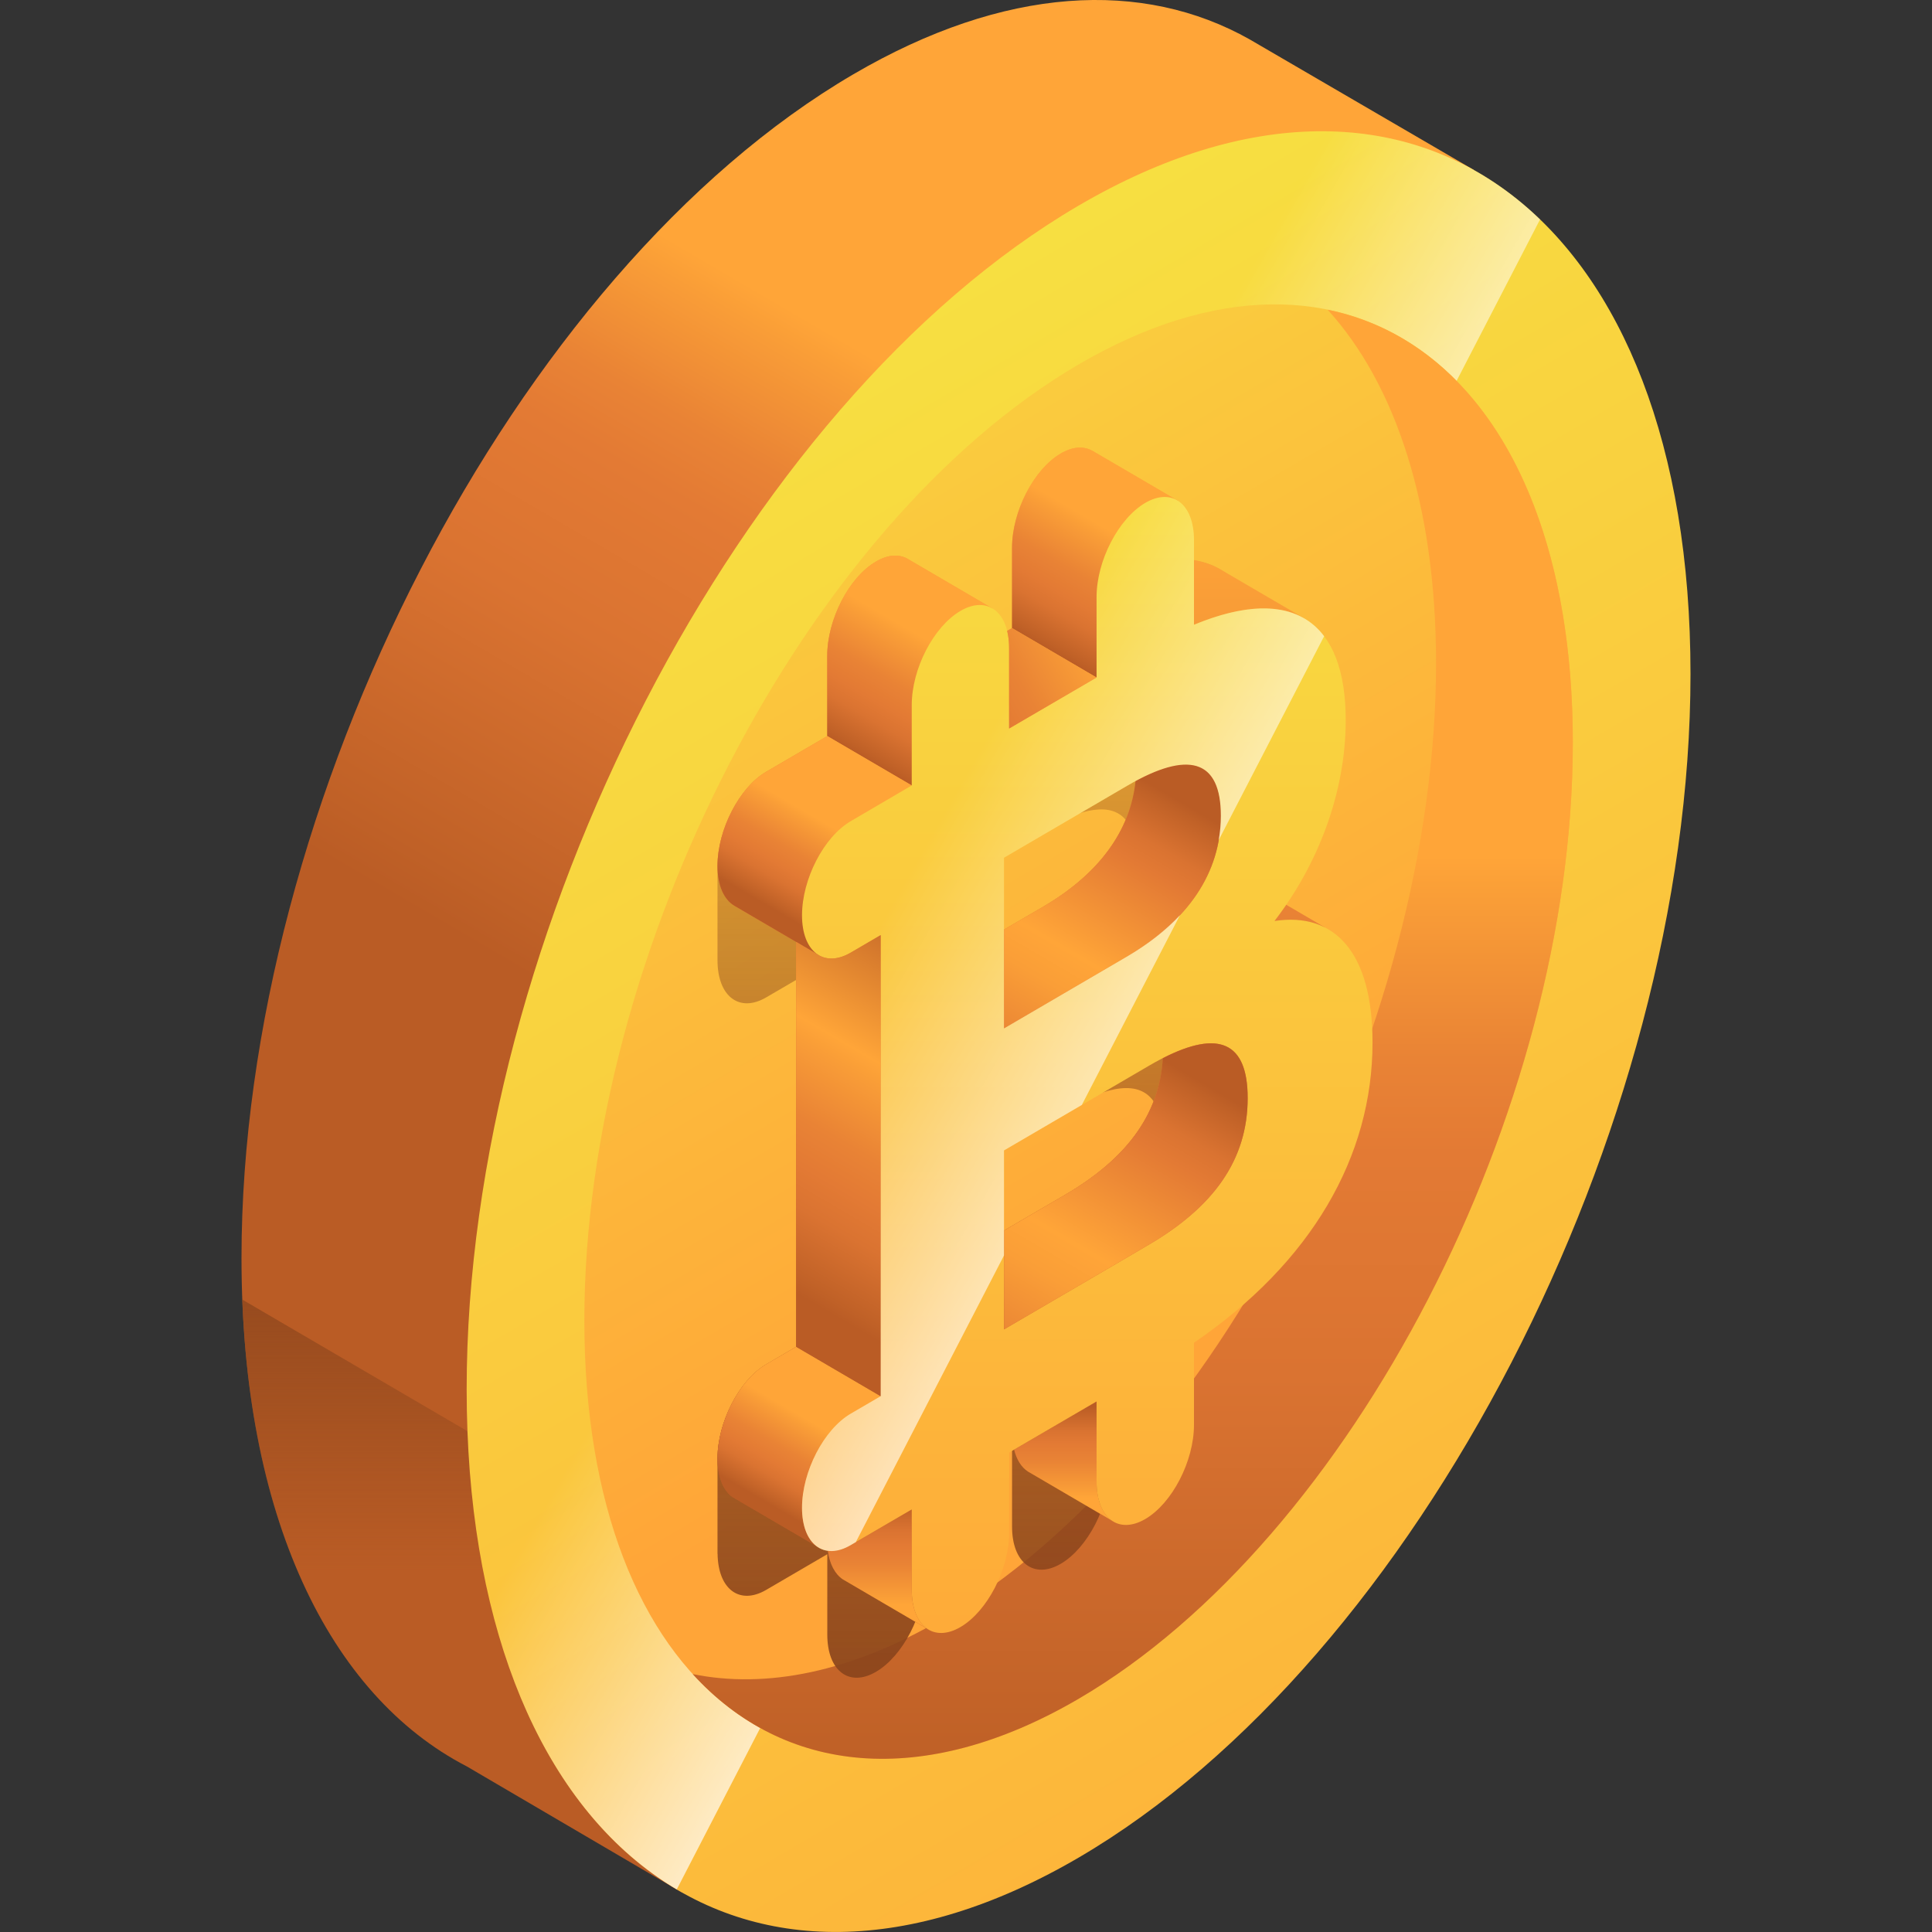 <svg width="24" height="24" viewBox="0 0 24 24" fill="none" xmlns="http://www.w3.org/2000/svg">
<rect x="0" y="0" width="24" height="24" fill="#333333" stroke="none"/>
<g id="icon-bitcoin" clip-path="url(#clip0_2227_27438)">
<g id="btc">
<path id="Vector" d="M18.308 2.111L15.525 0.49C14.198 -0.259 12.48 -0.176 10.602 0.922C6.403 3.376 3 9.959 3 15.627C3 18.834 4.091 21.06 5.799 21.943L8.469 23.508L18.308 2.111Z" fill="url(#paint0_linear_2227_27438)"/>
<path id="Vector_2" d="M8.456 19.327L3.01 16.144C3.121 19.073 4.184 21.108 5.798 21.943L8.469 23.508L9.503 21.26L8.456 19.327Z" fill="url(#paint1_linear_2227_27438)"/>
<path id="Vector_3" d="M21 8.372C21 2.705 17.597 0.1 13.399 2.554C9.2 5.008 5.797 11.591 5.797 17.258C5.797 22.926 9.2 25.53 13.399 23.076C17.597 20.622 21 14.039 21 8.372Z" fill="url(#paint2_linear_2227_27438)"/>
<path id="Vector_4" d="M13.399 2.554C9.2 5.008 5.797 11.591 5.797 17.258C5.797 20.346 6.808 22.525 8.407 23.471L19.131 2.726C17.738 1.382 15.686 1.216 13.399 2.554Z" fill="url(#paint3_linear_2227_27438)"/>
<path id="Vector_5" d="M19.538 9.226C19.538 4.649 16.789 2.545 13.399 4.527C10.008 6.509 7.259 11.826 7.259 16.404C7.259 20.981 10.008 23.085 13.399 21.103C16.789 19.121 19.538 13.803 19.538 9.226Z" fill="url(#paint4_linear_2227_27438)"/>
<path id="Vector_6" d="M16.492 3.847C17.335 4.773 17.839 6.279 17.839 8.239C17.839 12.816 15.09 18.133 11.699 20.115C10.571 20.775 9.514 20.981 8.605 20.796C9.731 22.033 11.459 22.236 13.399 21.103C16.789 19.121 19.538 13.803 19.538 9.226C19.538 6.172 18.314 4.22 16.492 3.847Z" fill="url(#paint5_linear_2227_27438)"/>
<path id="Vector_7" d="M15.397 10.903C15.564 10.47 15.66 10.01 15.666 9.547H15.667V8.333C15.667 7.124 15.028 6.634 13.782 7.148V6.098C13.782 5.647 13.511 5.44 13.177 5.635C12.843 5.831 12.573 6.354 12.573 6.805V7.803L11.486 8.438V7.44C11.486 6.989 11.216 6.782 10.882 6.977C10.547 7.173 10.277 7.696 10.277 8.147V9.145L9.518 9.589C9.188 9.782 8.919 10.296 8.914 10.744H8.913V11.927C8.913 12.378 9.184 12.585 9.518 12.39L9.89 12.173V16.732L9.518 16.949C9.184 17.144 8.913 17.668 8.913 18.119C8.913 18.124 8.914 18.128 8.914 18.132H8.913V19.302H8.914C8.92 19.743 9.188 19.943 9.518 19.75L10.277 19.307V20.305C10.277 20.756 10.547 20.963 10.882 20.768C11.216 20.573 11.486 20.049 11.486 19.598V18.6L12.572 17.965V18.963C12.572 19.414 12.843 19.621 13.177 19.426C13.511 19.231 13.782 18.707 13.782 18.256V17.236C15.238 16.242 15.997 14.93 16 13.517H16V12.339C16 11.565 15.777 11.089 15.397 10.903ZM11.422 11.211L12.955 10.316C13.458 10.022 13.807 9.973 13.984 10.184C13.807 10.607 13.458 10.973 12.955 11.267L11.422 12.163V11.211ZM13.221 14.85L11.422 15.902V14.847L13.221 13.796C13.777 13.471 14.153 13.425 14.331 13.682C14.153 14.143 13.777 14.525 13.221 14.85Z" fill="url(#paint6_linear_2227_27438)"/>
<path id="Vector_8" d="M16.454 11.518L15.478 10.947L15.478 10.947C15.402 10.899 16.201 7.681 16.201 7.681L15.152 7.068L15.152 7.068C15.058 7.014 14.951 6.977 14.832 6.958C14.725 6.942 14.631 6.22 14.631 6.22L13.572 5.601L13.572 5.602C13.466 5.54 13.328 5.545 13.177 5.634C12.843 5.829 12.572 6.353 12.572 6.804V7.802L12.512 7.837L12.324 7.556L11.268 6.938C11.267 6.938 11.266 6.937 11.266 6.937L11.265 6.937V6.937C11.161 6.882 11.027 6.89 10.882 6.976C10.547 7.171 10.277 7.695 10.277 8.146V9.144L9.518 9.587C9.184 9.782 8.913 10.306 8.913 10.757C8.913 11.004 8.995 11.178 9.123 11.252L9.123 11.253L9.89 11.701V16.73L9.518 16.948C9.184 17.143 8.913 17.667 8.913 18.117C8.913 18.346 8.983 18.512 9.095 18.595L10.185 19.232C10.185 19.232 10.279 19.224 10.285 19.265C10.307 19.432 10.373 19.553 10.468 19.618L11.527 20.238L12.572 17.793C12.572 18.031 12.648 18.2 12.768 18.279L13.84 18.906L16.454 11.518ZM14.116 9.521C14.116 10.227 13.707 10.826 12.955 11.266L11.422 12.161V10.041L13.577 8.893C13.929 8.84 14.116 9.044 14.116 9.521ZM13.221 14.848L11.422 15.9V13.677L13.221 12.626C14.021 12.159 14.449 12.268 14.449 13.026C14.449 13.797 14.021 14.381 13.221 14.848Z" fill="url(#paint7_linear_2227_27438)"/>
<path id="Vector_9" d="M11.265 6.937L11.265 6.937V6.937C11.161 6.882 11.027 6.89 10.881 6.976C10.547 7.171 10.276 7.695 10.276 8.146V9.144L11.326 9.758L12.324 7.556L11.268 6.938C11.267 6.938 11.266 6.937 11.265 6.937Z" fill="url(#paint8_linear_2227_27438)"/>
<path id="Vector_10" d="M13.572 5.602C13.466 5.54 13.328 5.545 13.177 5.634C12.843 5.829 12.572 6.353 12.572 6.804V7.802L13.622 8.416L14.631 6.22L13.572 5.601L13.572 5.602Z" fill="url(#paint9_linear_2227_27438)"/>
<path id="Vector_11" d="M13.623 18.407V17.409L12.598 18.008C12.629 18.133 12.688 18.226 12.768 18.279L13.836 18.904C13.706 18.83 13.623 18.656 13.623 18.407Z" fill="url(#paint10_linear_2227_27438)"/>
<path id="Vector_12" d="M11.326 19.749V18.751L10.568 19.194C10.465 19.254 10.369 19.276 10.284 19.264L10.284 19.265C10.307 19.432 10.373 19.553 10.468 19.618L11.527 20.238L11.526 20.237C11.404 20.16 11.326 19.989 11.326 19.749Z" fill="url(#paint11_linear_2227_27438)"/>
<path id="Vector_13" d="M10.277 9.143L9.518 9.587C9.184 9.782 8.913 10.306 8.913 10.757C8.913 11.004 8.995 11.177 9.123 11.252L9.123 11.252L9.89 11.701L10.174 11.867L11.327 9.757L10.277 9.143Z" fill="url(#paint12_linear_2227_27438)"/>
<path id="Vector_14" d="M9.89 16.73L9.518 16.947C9.184 17.142 8.913 17.666 8.913 18.117C8.913 18.346 8.983 18.512 9.095 18.594L10.18 19.229L10.185 19.232L10.94 17.344L9.89 16.73Z" fill="url(#paint13_linear_2227_27438)"/>
<path id="Vector_15" d="M17.05 12.951C17.05 11.821 16.574 11.328 15.832 11.441C16.374 10.738 16.717 9.844 16.717 8.945C16.717 7.736 16.078 7.246 14.832 7.761V6.71C14.832 6.259 14.561 6.052 14.227 6.247C13.893 6.443 13.622 6.967 13.622 7.417V8.416L12.536 9.05V8.052C12.536 7.601 12.265 7.394 11.931 7.589C11.597 7.785 11.326 8.308 11.326 8.759V9.757L10.568 10.201C10.234 10.396 9.963 10.92 9.963 11.371C9.963 11.822 10.234 12.029 10.568 11.834L10.94 11.617V17.344L10.568 17.561C10.234 17.756 9.963 18.28 9.963 18.731C9.963 19.182 10.234 19.39 10.568 19.194L11.326 18.751V19.749C11.326 20.2 11.597 20.407 11.931 20.212C12.265 20.017 12.536 19.493 12.536 19.042V18.044L13.622 17.409V18.407C13.622 18.858 13.893 19.065 14.227 18.87C14.561 18.675 14.832 18.151 14.832 17.7V16.68C16.291 15.683 17.05 14.368 17.05 12.951ZM14.004 9.76C14.756 9.32 15.166 9.428 15.166 10.134C15.166 10.841 14.756 11.44 14.004 11.88L12.472 12.775V10.655L14.004 9.76ZM14.271 15.462L12.472 16.514V14.291L14.271 13.24C15.07 12.772 15.499 12.882 15.499 13.64C15.499 14.411 15.07 14.995 14.271 15.462Z" fill="url(#paint14_linear_2227_27438)"/>
<path id="Vector_16" d="M10.94 11.616L10.568 11.834C10.417 11.922 10.28 11.927 10.174 11.867L10.174 11.867L9.89 11.701V16.73L10.94 17.344V11.616Z" fill="url(#paint15_linear_2227_27438)"/>
<path id="Vector_17" d="M12.535 8.052V9.05L13.622 8.416L12.572 7.802L12.511 7.837C12.527 7.901 12.535 7.972 12.535 8.052Z" fill="url(#paint16_linear_2227_27438)"/>
<path id="Vector_18" d="M15.166 10.134C15.166 9.46 14.793 9.332 14.106 9.703C14.041 10.33 13.641 10.864 12.955 11.265L12.473 11.547V12.775L14.005 11.879C14.757 11.44 15.166 10.841 15.166 10.134Z" fill="url(#paint17_linear_2227_27438)"/>
<path id="Vector_19" d="M15.499 13.64C15.499 12.938 15.133 12.793 14.445 13.145C14.403 13.857 13.979 14.405 13.221 14.848L12.473 15.286V16.514L14.271 15.462C15.071 14.995 15.499 14.411 15.499 13.64Z" fill="url(#paint18_linear_2227_27438)"/>
<path id="Vector_20" d="M14.832 7.761V6.71C14.832 6.259 14.561 6.052 14.227 6.247C13.893 6.443 13.622 6.967 13.622 7.417V8.416L12.536 9.05V8.052C12.536 7.601 12.265 7.394 11.931 7.589C11.597 7.785 11.326 8.308 11.326 8.759V9.757L10.568 10.201C10.234 10.396 9.963 10.92 9.963 11.371C9.963 11.822 10.234 12.029 10.568 11.834L10.94 11.616V17.344L10.568 17.561C10.234 17.756 9.963 18.28 9.963 18.731C9.963 19.182 10.234 19.39 10.568 19.194L10.631 19.157L12.472 15.596V14.291L13.439 13.726L14.658 11.368C14.482 11.556 14.264 11.727 14.004 11.88L12.472 12.775V10.655L14.004 9.76C14.756 9.32 15.166 9.428 15.166 10.134C15.166 10.238 15.156 10.339 15.138 10.438L16.449 7.903C16.152 7.51 15.611 7.439 14.832 7.761Z" fill="url(#paint19_linear_2227_27438)"/>
</g>
</g>
<defs>
<linearGradient id="paint0_linear_2227_27438" x1="8.116" y1="13.048" x2="15.534" y2="0.357" gradientUnits="userSpaceOnUse">
<stop stop-color="#BA5C25"/>
<stop offset="0.049" stop-color="#C06127"/>
<stop offset="0.277" stop-color="#DA7331"/>
<stop offset="0.414" stop-color="#E37A34"/>
<stop offset="0.473" stop-color="#E98335"/>
<stop offset="0.571" stop-color="#F99D37"/>
<stop offset="0.599" stop-color="#FFA538"/>
</linearGradient>
<linearGradient id="paint1_linear_2227_27438" x1="6.256" y1="14.834" x2="6.256" y2="19.52" gradientUnits="userSpaceOnUse">
<stop offset="0.032" stop-color="#8B451C"/>
<stop offset="1" stop-color="#8B451C" stop-opacity="0"/>
</linearGradient>
<linearGradient id="paint2_linear_2227_27438" x1="13.399" y1="31.582" x2="0.597" y2="9.682" gradientUnits="userSpaceOnUse">
<stop stop-color="#FFA538"/>
<stop offset="1" stop-color="#F7E041"/>
</linearGradient>
<linearGradient id="paint3_linear_2227_27438" x1="15.772" y1="14.202" x2="10.921" y2="11.435" gradientUnits="userSpaceOnUse">
<stop offset="0.032" stop-color="white"/>
<stop offset="1" stop-color="white" stop-opacity="0"/>
</linearGradient>
<linearGradient id="paint4_linear_2227_27438" x1="13.399" y1="16.566" x2="5.355" y2="2.804" gradientUnits="userSpaceOnUse">
<stop stop-color="#FFA538"/>
<stop offset="1" stop-color="#F7E041"/>
</linearGradient>
<linearGradient id="paint5_linear_2227_27438" x1="14.072" y1="22.639" x2="14.072" y2="2.592" gradientUnits="userSpaceOnUse">
<stop stop-color="#BA5C25"/>
<stop offset="0.049" stop-color="#C06127"/>
<stop offset="0.277" stop-color="#DA7331"/>
<stop offset="0.414" stop-color="#E37A34"/>
<stop offset="0.473" stop-color="#E98335"/>
<stop offset="0.571" stop-color="#F99D37"/>
<stop offset="0.599" stop-color="#FFA538"/>
</linearGradient>
<linearGradient id="paint6_linear_2227_27438" x1="12.457" y1="22.608" x2="12.457" y2="4.377" gradientUnits="userSpaceOnUse">
<stop offset="0.032" stop-color="#8B451C"/>
<stop offset="1" stop-color="#8B451C" stop-opacity="0"/>
</linearGradient>
<linearGradient id="paint7_linear_2227_27438" x1="12.683" y1="18.23" x2="12.683" y2="1.158" gradientUnits="userSpaceOnUse">
<stop stop-color="#BA5C25"/>
<stop offset="0.033" stop-color="#C06127"/>
<stop offset="0.189" stop-color="#DA7331"/>
<stop offset="0.283" stop-color="#E37A34"/>
<stop offset="0.413" stop-color="#E98335"/>
<stop offset="0.628" stop-color="#F99D37"/>
<stop offset="0.689" stop-color="#FFA538"/>
</linearGradient>
<linearGradient id="paint8_linear_2227_27438" x1="10.508" y1="9.279" x2="11.722" y2="7.203" gradientUnits="userSpaceOnUse">
<stop stop-color="#BA5C25"/>
<stop offset="0.033" stop-color="#C06127"/>
<stop offset="0.189" stop-color="#DA7331"/>
<stop offset="0.283" stop-color="#E37A34"/>
<stop offset="0.413" stop-color="#E98335"/>
<stop offset="0.628" stop-color="#F99D37"/>
<stop offset="0.689" stop-color="#FFA538"/>
</linearGradient>
<linearGradient id="paint9_linear_2227_27438" x1="12.804" y1="7.937" x2="14.017" y2="5.861" gradientUnits="userSpaceOnUse">
<stop stop-color="#BA5C25"/>
<stop offset="0.033" stop-color="#C06127"/>
<stop offset="0.189" stop-color="#DA7331"/>
<stop offset="0.283" stop-color="#E37A34"/>
<stop offset="0.413" stop-color="#E98335"/>
<stop offset="0.628" stop-color="#F99D37"/>
<stop offset="0.689" stop-color="#FFA538"/>
</linearGradient>
<linearGradient id="paint10_linear_2227_27438" x1="13.217" y1="17.475" x2="13.217" y2="18.923" gradientUnits="userSpaceOnUse">
<stop stop-color="#BA5C25"/>
<stop offset="0.037" stop-color="#C06127"/>
<stop offset="0.211" stop-color="#DA7331"/>
<stop offset="0.316" stop-color="#E37A34"/>
<stop offset="0.465" stop-color="#E98335"/>
<stop offset="0.712" stop-color="#F99D37"/>
<stop offset="0.782" stop-color="#FFA538"/>
</linearGradient>
<linearGradient id="paint11_linear_2227_27438" x1="10.905" y1="18.64" x2="10.905" y2="20.191" gradientUnits="userSpaceOnUse">
<stop stop-color="#BA5C25"/>
<stop offset="0.042" stop-color="#C06127"/>
<stop offset="0.239" stop-color="#DA7331"/>
<stop offset="0.358" stop-color="#E37A34"/>
<stop offset="0.51" stop-color="#E98335"/>
<stop offset="0.763" stop-color="#F99D37"/>
<stop offset="0.835" stop-color="#FFA538"/>
</linearGradient>
<linearGradient id="paint12_linear_2227_27438" x1="9.487" y1="11.225" x2="10.402" y2="9.66" gradientUnits="userSpaceOnUse">
<stop stop-color="#BA5C25"/>
<stop offset="0.033" stop-color="#C06127"/>
<stop offset="0.189" stop-color="#DA7331"/>
<stop offset="0.283" stop-color="#E37A34"/>
<stop offset="0.413" stop-color="#E98335"/>
<stop offset="0.628" stop-color="#F99D37"/>
<stop offset="0.689" stop-color="#FFA538"/>
</linearGradient>
<linearGradient id="paint13_linear_2227_27438" x1="9.467" y1="18.632" x2="10.306" y2="17.196" gradientUnits="userSpaceOnUse">
<stop stop-color="#BA5C25"/>
<stop offset="0.033" stop-color="#C06127"/>
<stop offset="0.189" stop-color="#DA7331"/>
<stop offset="0.283" stop-color="#E37A34"/>
<stop offset="0.413" stop-color="#E98335"/>
<stop offset="0.628" stop-color="#F99D37"/>
<stop offset="0.689" stop-color="#FFA538"/>
</linearGradient>
<linearGradient id="paint14_linear_2227_27438" x1="13.506" y1="21.917" x2="13.506" y2="5.079" gradientUnits="userSpaceOnUse">
<stop stop-color="#FFA538"/>
<stop offset="1" stop-color="#F7E041"/>
</linearGradient>
<linearGradient id="paint15_linear_2227_27438" x1="9.623" y1="15.911" x2="12.142" y2="11.601" gradientUnits="userSpaceOnUse">
<stop stop-color="#BA5C25"/>
<stop offset="0.033" stop-color="#C06127"/>
<stop offset="0.189" stop-color="#DA7331"/>
<stop offset="0.283" stop-color="#E37A34"/>
<stop offset="0.384" stop-color="#E98335"/>
<stop offset="0.551" stop-color="#F99D37"/>
<stop offset="0.599" stop-color="#FFA538"/>
<stop offset="0.997" stop-color="#BA5C25"/>
</linearGradient>
<linearGradient id="paint16_linear_2227_27438" x1="11.054" y1="9.302" x2="13.499" y2="7.908" gradientUnits="userSpaceOnUse">
<stop stop-color="#BA5C25"/>
<stop offset="0.056" stop-color="#C06127"/>
<stop offset="0.32" stop-color="#DA7331"/>
<stop offset="0.479" stop-color="#E37A34"/>
<stop offset="0.645" stop-color="#E98335"/>
<stop offset="0.921" stop-color="#F99D37"/>
<stop offset="1" stop-color="#FFA538"/>
</linearGradient>
<linearGradient id="paint17_linear_2227_27438" x1="14.508" y1="9.864" x2="12.543" y2="13.224" gradientUnits="userSpaceOnUse">
<stop stop-color="#BA5C25"/>
<stop offset="0.029" stop-color="#C06127"/>
<stop offset="0.162" stop-color="#DA7331"/>
<stop offset="0.243" stop-color="#E37A34"/>
<stop offset="0.59" stop-color="#FFA538"/>
<stop offset="0.711" stop-color="#FA9E37"/>
<stop offset="0.89" stop-color="#ED8A35"/>
<stop offset="1" stop-color="#E37A34"/>
</linearGradient>
<linearGradient id="paint18_linear_2227_27438" x1="14.762" y1="13.345" x2="12.604" y2="17.038" gradientUnits="userSpaceOnUse">
<stop stop-color="#BA5C25"/>
<stop offset="0.029" stop-color="#C06127"/>
<stop offset="0.162" stop-color="#DA7331"/>
<stop offset="0.243" stop-color="#E37A34"/>
<stop offset="0.59" stop-color="#FFA538"/>
<stop offset="0.711" stop-color="#FA9E37"/>
<stop offset="0.89" stop-color="#ED8A35"/>
<stop offset="1" stop-color="#E37A34"/>
</linearGradient>
<linearGradient id="paint19_linear_2227_27438" x1="15.763" y1="14.688" x2="10.746" y2="11.827" gradientUnits="userSpaceOnUse">
<stop offset="0.032" stop-color="white"/>
<stop offset="1" stop-color="white" stop-opacity="0"/>
</linearGradient>
<clipPath id="clip0_2227_27438">
<rect width="24" height="24" fill="white"/>
</clipPath>
</defs>
</svg>
